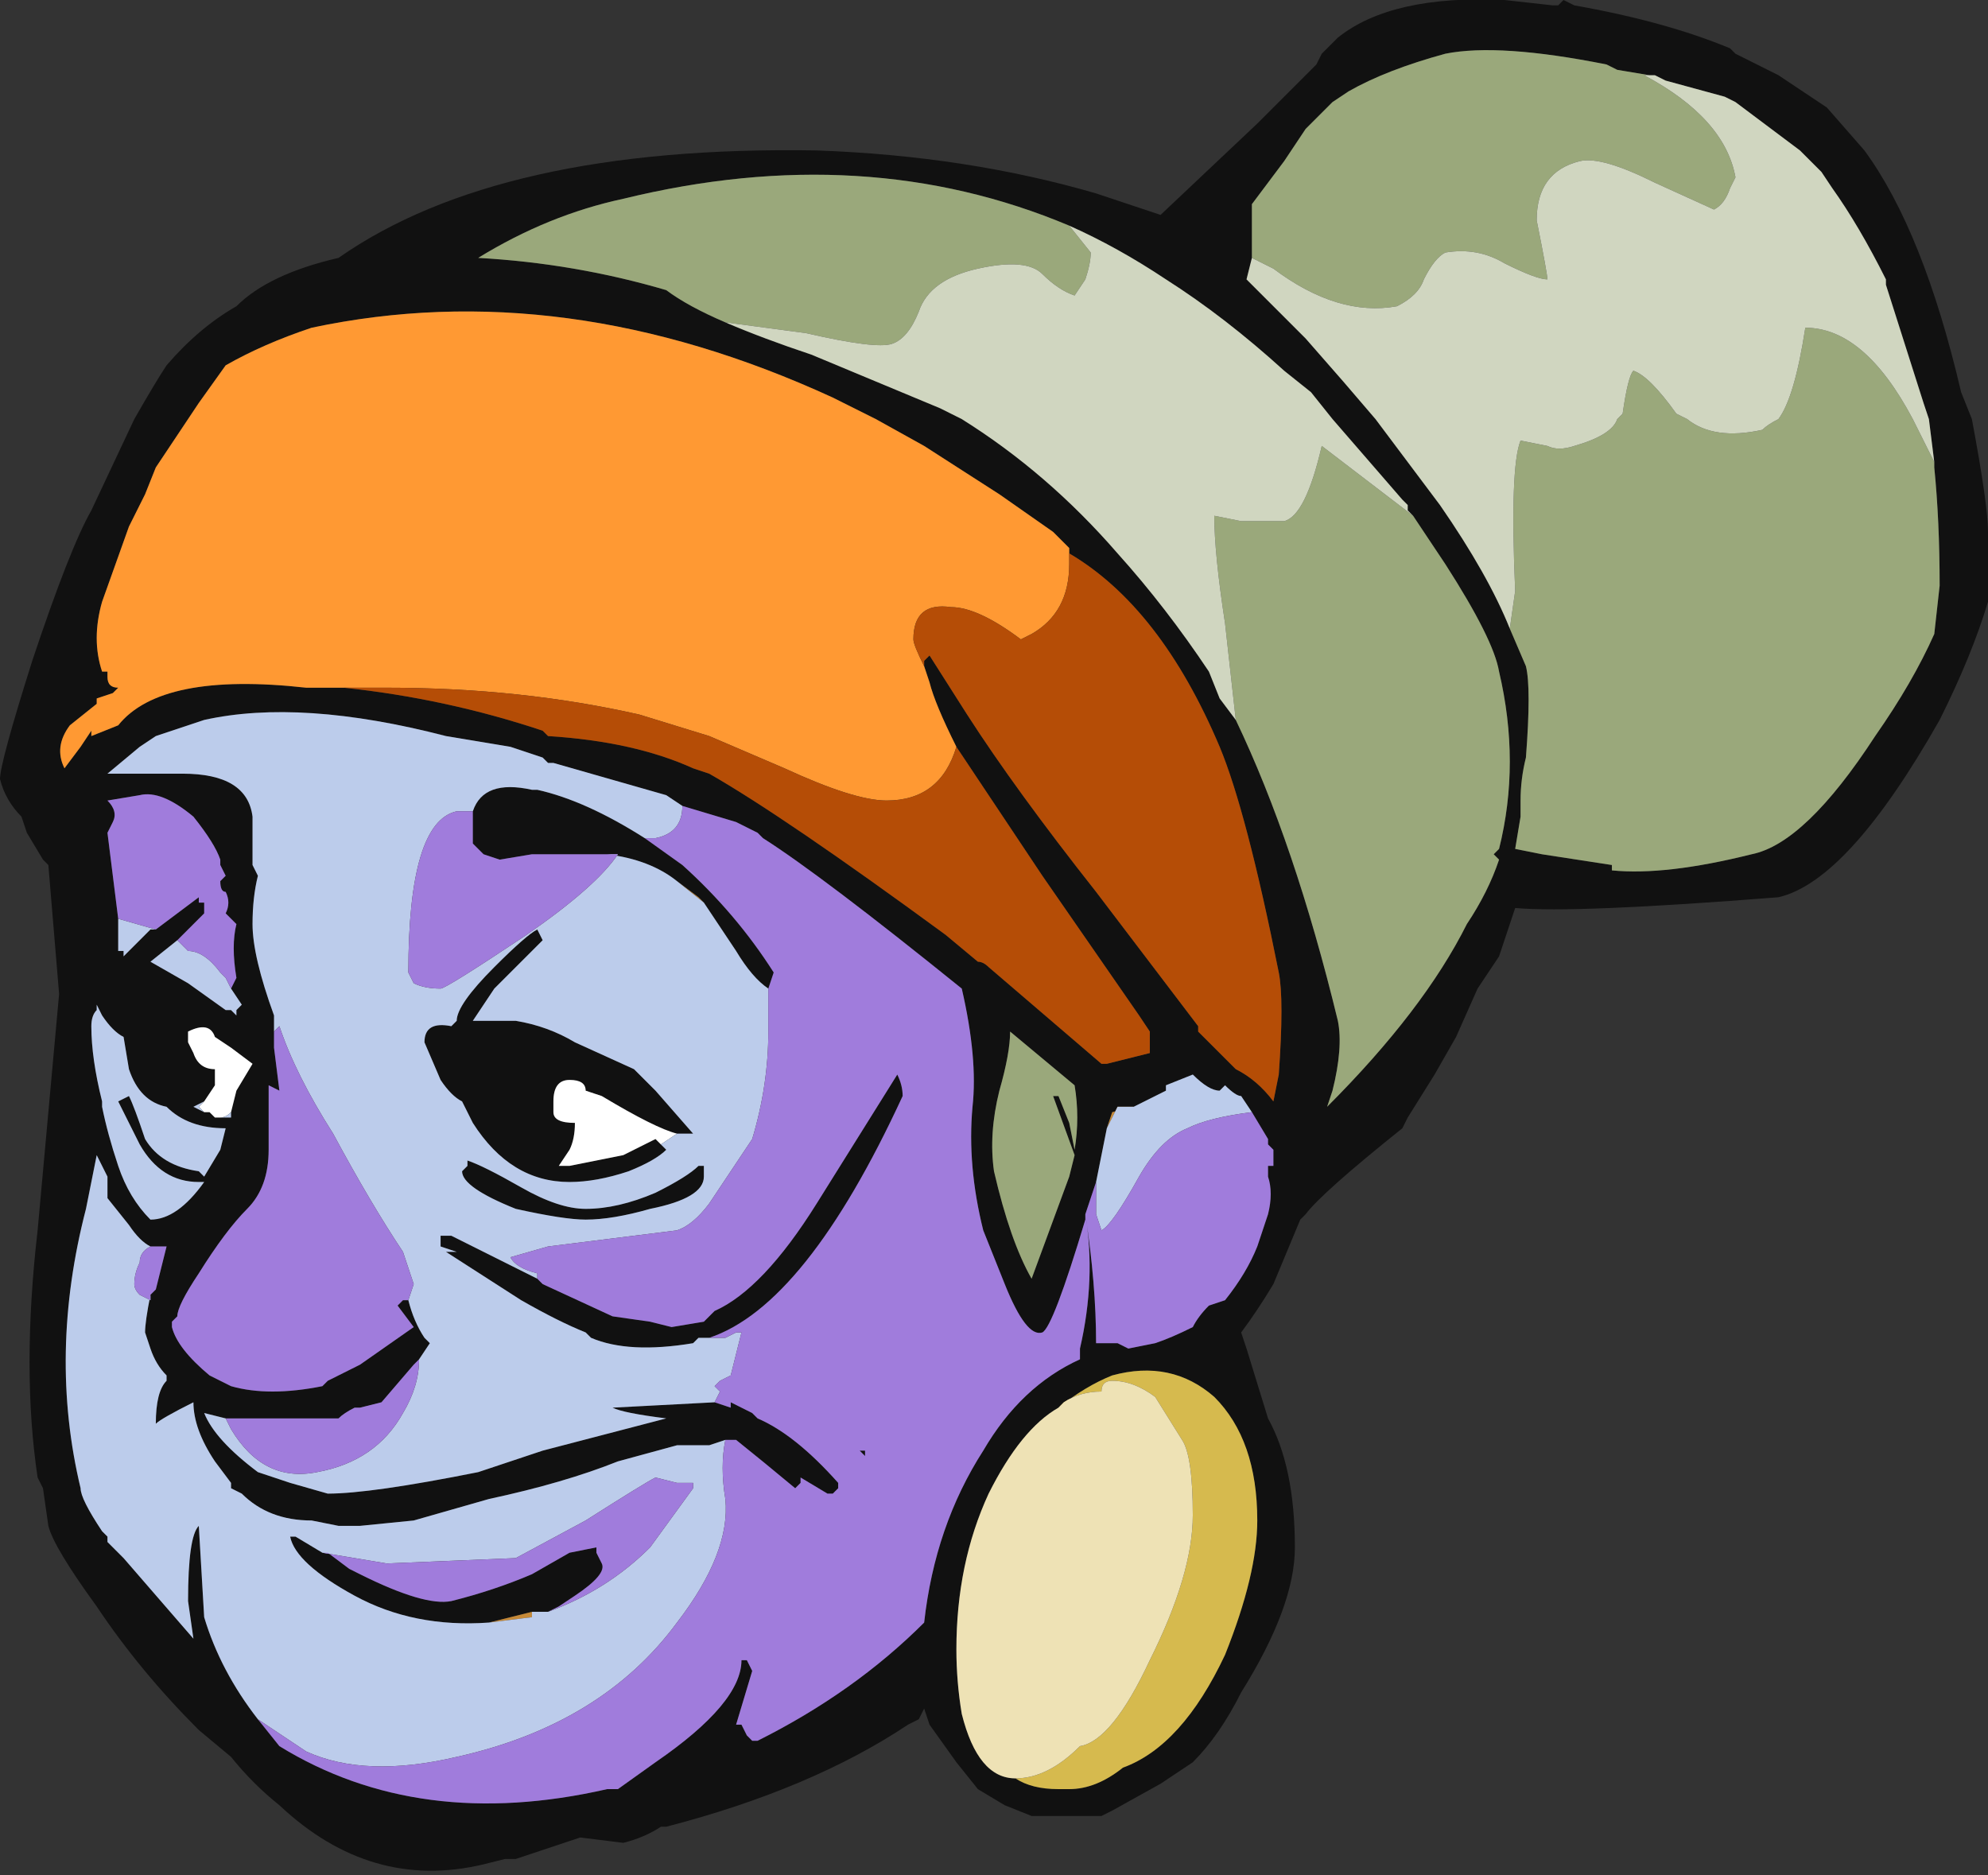 <?xml version="1.0" encoding="UTF-8" standalone="no"?>
<svg xmlns:ffdec="https://www.free-decompiler.com/flash" xmlns:xlink="http://www.w3.org/1999/xlink" ffdec:objectType="shape" height="17.45px" width="18.5px" xmlns="http://www.w3.org/2000/svg">
  <rect width="100%" height="100%" fill="#333333" stroke="none"/>
  <g transform="matrix(1.0, 0.0, 0.0, 1.0, -10.25, 20.3)">
    <path d="M20.2 -18.2 Q18.3 -19.0 16.05 -18.45 15.35 -18.3 14.7 -17.9 15.6 -17.85 16.45 -17.6 16.65 -17.45 17.0 -17.3 17.35 -17.15 17.8 -17.0 L19.0 -16.5 Q19.1 -16.45 19.2 -16.4 20.0 -15.9 20.65 -15.15 21.1 -14.65 21.5 -14.05 L21.6 -13.8 21.75 -13.6 Q22.3 -12.45 22.7 -10.8 22.75 -10.55 22.65 -10.15 L22.6 -10.0 Q23.5 -10.9 23.9 -11.7 24.1 -12.0 24.2 -12.3 L24.15 -12.35 24.2 -12.4 Q24.4 -13.2 24.2 -14.05 24.15 -14.35 23.7 -15.05 L23.4 -15.5 23.35 -15.55 23.35 -15.6 23.3 -15.65 22.65 -16.4 22.45 -16.65 22.2 -16.85 Q21.65 -17.35 21.1 -17.7 20.65 -18.0 20.2 -18.2 M20.2 -15.2 L20.05 -15.35 19.55 -15.7 18.85 -16.15 18.4 -16.4 18.0 -16.6 Q15.5 -17.75 13.15 -17.25 12.7 -17.1 12.35 -16.9 L12.1 -16.55 11.7 -15.95 11.6 -15.7 11.45 -15.4 11.2 -14.7 Q11.1 -14.35 11.2 -14.05 L11.25 -14.05 11.25 -14.0 Q11.25 -13.9 11.35 -13.9 L11.3 -13.85 11.15 -13.8 11.15 -13.75 10.9 -13.55 Q10.75 -13.35 10.85 -13.15 L11.0 -13.35 11.1 -13.5 11.1 -13.45 11.35 -13.55 Q11.75 -14.05 13.1 -13.9 L13.45 -13.9 Q14.4 -13.8 15.3 -13.5 L15.35 -13.45 Q16.15 -13.4 16.7 -13.15 L16.85 -13.1 Q17.55 -12.7 19.05 -11.6 L19.35 -11.35 Q19.4 -11.35 19.45 -11.3 L20.5 -10.4 20.55 -10.4 20.95 -10.5 Q20.95 -10.6 20.95 -10.7 L20.85 -10.85 19.95 -12.15 Q19.45 -12.9 19.15 -13.35 18.95 -13.75 18.9 -13.95 L18.85 -14.1 18.85 -14.15 18.9 -14.2 19.25 -13.65 Q19.7 -12.95 20.45 -12.0 L21.4 -10.75 21.4 -10.7 21.75 -10.35 Q21.95 -10.25 22.1 -10.05 L22.15 -10.3 Q22.2 -11.0 22.15 -11.25 21.85 -12.75 21.6 -13.35 21.05 -14.65 20.2 -15.15 L20.2 -15.2 M12.45 -17.45 Q12.75 -17.75 13.4 -17.9 14.9 -18.95 17.85 -18.9 19.25 -18.85 20.45 -18.5 L21.05 -18.3 21.95 -19.15 22.5 -19.7 22.55 -19.8 22.7 -19.95 Q23.2 -20.35 24.25 -20.3 L24.7 -20.25 24.75 -20.25 24.8 -20.3 24.9 -20.25 Q25.75 -20.1 26.35 -19.85 L26.4 -19.8 26.8 -19.6 27.25 -19.3 27.6 -18.9 Q28.15 -18.15 28.5 -16.65 L28.6 -16.4 Q28.75 -15.6 28.75 -15.35 L28.75 -14.7 Q28.6 -14.2 28.3 -13.6 27.45 -12.1 26.8 -11.95 24.9 -11.8 24.35 -11.85 L24.2 -11.4 24.0 -11.1 23.8 -10.65 23.6 -10.3 23.35 -9.9 23.3 -9.8 Q22.55 -9.2 22.4 -9.0 L22.35 -8.95 22.1 -8.35 Q21.95 -8.1 21.8 -7.9 L21.85 -7.75 22.05 -7.1 Q22.3 -6.65 22.3 -5.9 22.3 -5.35 21.8 -4.55 21.6 -4.15 21.35 -3.9 L21.05 -3.7 20.6 -3.45 20.5 -3.4 19.85 -3.4 19.6 -3.5 19.35 -3.65 19.15 -3.9 18.9 -4.25 18.85 -4.4 18.8 -4.3 18.7 -4.25 Q17.8 -3.65 16.45 -3.3 L16.4 -3.3 Q16.25 -3.2 16.05 -3.15 L15.65 -3.2 15.05 -3.0 14.95 -3.0 14.75 -2.95 Q13.7 -2.7 12.85 -3.5 12.6 -3.7 12.4 -3.95 L12.1 -4.2 Q11.55 -4.75 11.15 -5.35 10.75 -5.9 10.7 -6.1 L10.65 -6.45 10.6 -6.55 Q10.45 -7.55 10.6 -8.85 L10.8 -11.05 10.7 -12.25 10.65 -12.3 10.5 -12.55 10.45 -12.7 Q10.3 -12.85 10.25 -13.05 10.25 -13.2 10.55 -14.15 10.9 -15.2 11.1 -15.55 L11.5 -16.4 Q11.7 -16.75 11.8 -16.9 12.1 -17.25 12.45 -17.45 M25.6 -19.6 L25.3 -19.65 25.2 -19.7 Q24.2 -19.9 23.7 -19.8 23.15 -19.65 22.8 -19.45 L22.65 -19.35 22.4 -19.1 22.2 -18.8 21.9 -18.4 21.9 -17.9 21.85 -17.7 22.4 -17.15 22.75 -16.75 23.05 -16.4 23.65 -15.6 Q24.1 -14.95 24.3 -14.45 L24.45 -14.1 Q24.5 -13.9 24.45 -13.25 24.4 -13.05 24.4 -12.85 L24.4 -12.7 24.35 -12.4 24.6 -12.35 25.25 -12.25 25.25 -12.2 Q25.75 -12.15 26.55 -12.35 27.05 -12.45 27.7 -13.45 28.05 -13.95 28.25 -14.4 L28.3 -14.85 Q28.3 -15.45 28.25 -15.95 L28.25 -16.0 28.2 -16.4 28.15 -16.55 27.8 -17.65 27.8 -17.7 Q27.55 -18.2 27.3 -18.55 L27.2 -18.7 27.0 -18.9 26.4 -19.35 26.3 -19.4 25.75 -19.55 25.65 -19.6 25.6 -19.6 M12.4 -11.1 L12.45 -11.2 Q12.4 -11.5 12.45 -11.7 12.4 -11.75 12.35 -11.8 12.4 -11.9 12.35 -12.0 12.3 -12.0 12.3 -12.1 L12.35 -12.15 12.3 -12.25 12.3 -12.3 Q12.25 -12.45 12.05 -12.7 11.75 -12.95 11.55 -12.9 L11.25 -12.85 Q11.35 -12.75 11.3 -12.65 L11.25 -12.55 11.35 -11.75 11.35 -11.45 11.4 -11.45 11.4 -11.4 11.65 -11.65 11.7 -11.65 12.1 -11.95 12.1 -11.9 12.15 -11.9 12.15 -11.8 11.9 -11.55 11.65 -11.35 12.0 -11.15 12.35 -10.9 12.4 -10.9 12.45 -10.85 12.45 -10.9 12.5 -10.95 12.4 -11.1 M16.6 -12.8 L16.45 -12.9 15.4 -13.2 15.35 -13.2 15.3 -13.25 15.0 -13.35 14.4 -13.45 Q13.05 -13.8 12.15 -13.6 L11.7 -13.45 11.55 -13.35 11.25 -13.1 11.95 -13.1 Q12.55 -13.1 12.6 -12.7 L12.6 -12.25 12.65 -12.15 Q12.6 -11.95 12.6 -11.7 12.6 -11.4 12.8 -10.85 L12.8 -10.65 12.8 -10.55 12.85 -10.15 12.75 -10.2 12.75 -9.6 Q12.75 -9.25 12.55 -9.05 12.35 -8.85 12.1 -8.45 11.9 -8.15 11.9 -8.05 L11.85 -8.0 11.85 -7.95 Q11.9 -7.75 12.2 -7.5 12.3 -7.45 12.4 -7.4 12.75 -7.3 13.25 -7.4 L13.3 -7.45 13.6 -7.6 14.1 -7.95 13.95 -8.15 14.0 -8.2 14.05 -8.2 Q14.1 -8.0 14.2 -7.85 L14.25 -7.8 14.15 -7.65 14.1 -7.6 13.8 -7.25 13.6 -7.2 13.55 -7.2 Q13.45 -7.15 13.4 -7.1 L12.35 -7.1 12.15 -7.15 Q12.25 -6.9 12.65 -6.6 L12.95 -6.5 13.3 -6.4 Q13.7 -6.4 14.7 -6.6 L15.3 -6.8 16.45 -7.1 Q16.05 -7.15 15.95 -7.2 L16.9 -7.25 17.05 -7.2 17.05 -7.25 17.25 -7.15 17.3 -7.1 Q17.65 -6.95 18.05 -6.5 L18.05 -6.45 18.0 -6.4 17.95 -6.4 17.7 -6.55 17.7 -6.5 17.65 -6.45 Q17.35 -6.7 17.1 -6.9 L17.0 -6.9 16.85 -6.85 16.55 -6.85 16.0 -6.7 Q15.5 -6.5 14.8 -6.35 L14.1 -6.15 13.6 -6.1 13.4 -6.1 13.15 -6.15 Q12.75 -6.15 12.5 -6.4 L12.4 -6.45 12.4 -6.5 12.25 -6.7 Q12.05 -7.0 12.05 -7.25 11.75 -7.1 11.7 -7.05 11.7 -7.35 11.8 -7.45 L11.8 -7.5 Q11.7 -7.6 11.65 -7.75 L11.6 -7.9 Q11.6 -8.0 11.65 -8.25 L11.7 -8.3 11.8 -8.7 11.65 -8.7 Q11.55 -8.75 11.45 -8.9 L11.25 -9.15 11.25 -9.35 11.15 -9.55 11.05 -9.05 Q10.7 -7.7 11.0 -6.45 11.0 -6.35 11.2 -6.05 L11.25 -6.0 11.25 -5.95 11.4 -5.8 12.05 -5.05 12.0 -5.4 Q12.0 -6.0 12.1 -6.1 L12.15 -5.25 Q12.3 -4.75 12.65 -4.3 L12.85 -4.05 Q14.15 -3.25 15.9 -3.65 L16.0 -3.65 16.35 -3.9 Q17.15 -4.45 17.15 -4.85 L17.2 -4.85 17.25 -4.75 17.1 -4.25 17.15 -4.25 17.2 -4.15 17.25 -4.1 17.3 -4.1 Q18.2 -4.55 18.85 -5.2 18.95 -6.1 19.4 -6.8 19.75 -7.4 20.3 -7.65 20.3 -7.7 20.3 -7.75 20.45 -8.4 20.35 -9.0 20.45 -8.35 20.45 -7.8 L20.65 -7.8 20.75 -7.75 21.0 -7.8 Q21.15 -7.85 21.35 -7.95 21.4 -8.05 21.5 -8.15 L21.65 -8.2 Q21.85 -8.45 21.95 -8.7 L22.05 -9.0 Q22.1 -9.2 22.05 -9.35 L22.05 -9.45 22.1 -9.45 22.1 -9.6 22.05 -9.65 22.05 -9.7 21.9 -9.95 21.8 -10.1 Q21.75 -10.1 21.65 -10.2 L21.6 -10.15 Q21.5 -10.15 21.35 -10.3 L21.1 -10.2 21.1 -10.15 20.8 -10.0 20.6 -9.95 20.55 -9.8 20.45 -9.3 20.35 -9.0 20.35 -8.95 Q20.05 -7.95 19.95 -7.9 19.8 -7.85 19.6 -8.35 L19.4 -8.85 Q19.25 -9.45 19.3 -10.0 19.35 -10.45 19.2 -11.1 17.9 -12.15 17.35 -12.5 L17.3 -12.55 17.1 -12.65 16.6 -12.8 M16.85 -7.85 L16.75 -7.85 16.7 -7.8 Q16.1 -7.7 15.75 -7.85 L15.7 -7.9 Q15.45 -8.0 15.1 -8.2 L14.4 -8.65 14.5 -8.65 14.35 -8.7 14.35 -8.8 14.45 -8.8 15.25 -8.4 15.3 -8.35 15.95 -8.05 16.3 -8.0 16.5 -7.95 16.8 -8.0 16.9 -8.1 Q17.35 -8.3 17.85 -9.1 L18.6 -10.3 Q18.65 -10.2 18.65 -10.1 17.75 -8.15 16.85 -7.85 M17.4 -11.1 Q17.25 -11.2 17.1 -11.45 L16.8 -11.9 16.75 -11.95 16.55 -12.1 Q16.3 -12.3 15.9 -12.35 L15.2 -12.35 14.9 -12.3 14.75 -12.35 Q14.7 -12.4 14.65 -12.45 14.65 -12.65 14.65 -12.75 14.75 -13.05 15.2 -12.95 L15.25 -12.95 Q15.7 -12.85 16.25 -12.5 L16.6 -12.25 Q17.1 -11.8 17.45 -11.25 L17.4 -11.1 M11.1 -10.75 Q11.1 -10.45 11.2 -10.05 L11.2 -10.0 Q11.25 -9.75 11.35 -9.45 11.45 -9.15 11.65 -8.95 11.9 -8.95 12.15 -9.3 L12.1 -9.3 Q11.75 -9.3 11.55 -9.65 11.45 -9.85 11.35 -10.05 L11.45 -10.1 Q11.5 -10.0 11.6 -9.7 11.75 -9.45 12.1 -9.4 L12.15 -9.35 12.3 -9.6 12.35 -9.8 Q12.0 -9.8 11.8 -10.0 11.55 -10.05 11.45 -10.35 L11.4 -10.65 Q11.3 -10.7 11.2 -10.85 L11.15 -10.95 11.15 -10.9 Q11.1 -10.85 11.1 -10.75 M20.2 -9.85 L20.25 -9.6 Q20.3 -9.9 20.25 -10.2 L19.65 -10.7 Q19.65 -10.5 19.55 -10.15 19.45 -9.75 19.5 -9.4 19.65 -8.75 19.85 -8.4 L20.2 -9.35 20.25 -9.55 20.05 -10.1 20.1 -10.1 20.2 -9.85 M19.7 -3.75 Q19.85 -3.65 20.1 -3.65 L20.2 -3.65 Q20.45 -3.65 20.7 -3.85 21.25 -4.05 21.65 -4.9 21.95 -5.65 21.95 -6.15 21.95 -6.9 21.55 -7.3 21.15 -7.65 20.6 -7.5 20.35 -7.4 20.1 -7.2 19.75 -7.0 19.45 -6.4 19.15 -5.75 19.15 -4.95 19.15 -4.65 19.2 -4.35 19.35 -3.75 19.7 -3.75 M16.4 -9.65 L16.45 -9.6 Q16.35 -9.5 16.1 -9.4 15.8 -9.3 15.55 -9.3 15.0 -9.3 14.65 -9.85 L14.55 -10.05 Q14.45 -10.1 14.35 -10.25 L14.2 -10.6 Q14.2 -10.8 14.45 -10.75 L14.5 -10.8 Q14.5 -10.95 14.85 -11.3 15.15 -11.6 15.25 -11.65 L15.3 -11.55 14.85 -11.1 Q14.75 -10.95 14.65 -10.8 L15.05 -10.8 Q15.35 -10.75 15.6 -10.6 L16.15 -10.35 16.35 -10.15 16.7 -9.75 16.55 -9.75 Q16.35 -9.8 15.85 -10.1 L15.7 -10.15 Q15.7 -10.25 15.55 -10.25 15.4 -10.25 15.4 -10.05 L15.4 -9.95 Q15.4 -9.85 15.6 -9.85 15.6 -9.7 15.55 -9.6 L15.45 -9.45 15.5 -9.45 15.55 -9.45 16.05 -9.55 16.35 -9.7 16.4 -9.65 M12.4 -9.95 L12.45 -10.15 12.6 -10.4 12.4 -10.55 12.25 -10.65 Q12.2 -10.8 12.0 -10.7 L12.0 -10.6 12.05 -10.5 Q12.1 -10.35 12.25 -10.35 L12.25 -10.2 12.15 -10.05 12.05 -10.0 12.15 -9.95 12.2 -9.95 12.25 -9.9 12.3 -9.9 12.4 -9.9 12.4 -9.95 M16.8 -9.35 Q16.8 -9.15 16.3 -9.05 15.95 -8.95 15.7 -8.95 15.5 -8.95 15.05 -9.05 14.55 -9.25 14.55 -9.4 L14.6 -9.45 14.6 -9.5 Q14.75 -9.45 15.1 -9.25 15.45 -9.05 15.7 -9.05 16.0 -9.05 16.35 -9.2 16.65 -9.35 16.75 -9.45 L16.8 -9.45 16.8 -9.35 M15.1 -8.1 L15.1 -8.1 M15.35 -5.3 L15.2 -5.3 14.8 -5.2 Q14.1 -5.15 13.55 -5.45 13.0 -5.75 12.95 -6.0 L13.0 -6.0 13.25 -5.85 13.3 -5.85 13.5 -5.7 13.6 -5.65 Q14.2 -5.35 14.45 -5.4 14.85 -5.5 15.2 -5.65 L15.55 -5.85 15.8 -5.9 15.8 -5.85 15.85 -5.75 Q15.9 -5.65 15.6 -5.45 L15.45 -5.35 15.35 -5.3 M18.3 -6.75 L18.25 -6.8 18.3 -6.8 18.3 -6.75" fill="#111111" fill-rule="evenodd" stroke="none"/>
    <path d="M16.55 -9.75 L16.4 -9.65 16.35 -9.7 16.05 -9.55 15.55 -9.45 15.5 -9.45 15.45 -9.45 15.55 -9.6 Q15.6 -9.7 15.6 -9.85 15.4 -9.85 15.4 -9.95 L15.4 -10.05 Q15.4 -10.25 15.55 -10.25 15.7 -10.25 15.7 -10.15 L15.85 -10.1 Q16.35 -9.8 16.55 -9.75 M12.15 -10.05 L12.25 -10.2 12.25 -10.35 Q12.1 -10.35 12.05 -10.5 L12.0 -10.6 12.0 -10.7 Q12.2 -10.8 12.25 -10.65 L12.4 -10.55 12.6 -10.4 12.45 -10.15 12.4 -9.95 Q12.35 -9.9 12.3 -9.9 L12.25 -9.9 12.2 -9.95 12.15 -9.95 12.1 -10.0 12.15 -10.05" fill="#ffffff" fill-rule="evenodd" stroke="none"/>
    <path d="M16.8 -11.9 L16.55 -12.1 16.75 -11.95 16.8 -11.9 M20.55 -9.8 L20.6 -9.95 20.8 -10.0 20.65 -10.0 20.55 -9.8 M15.2 -5.3 L15.2 -5.25 14.8 -5.2 15.2 -5.3" fill="#c58938" fill-rule="evenodd" stroke="none"/>
    <path d="M17.0 -17.3 Q16.65 -17.45 16.45 -17.6 15.6 -17.85 14.7 -17.9 15.35 -18.3 16.05 -18.45 18.3 -19.0 20.2 -18.2 L20.4 -17.95 Q20.4 -17.85 20.35 -17.7 L20.25 -17.55 Q20.1 -17.6 19.95 -17.75 19.8 -17.9 19.35 -17.8 18.9 -17.7 18.8 -17.4 18.7 -17.15 18.55 -17.1 18.4 -17.05 17.75 -17.2 L17.0 -17.3 M23.4 -15.5 L23.7 -15.05 Q24.15 -14.35 24.2 -14.05 24.4 -13.2 24.2 -12.4 L24.15 -12.35 24.2 -12.3 Q24.1 -12.0 23.9 -11.7 23.5 -10.9 22.6 -10.0 L22.65 -10.15 Q22.75 -10.55 22.7 -10.8 22.3 -12.45 21.75 -13.6 L21.65 -14.5 Q21.55 -15.15 21.55 -15.5 L21.8 -15.45 22.2 -15.45 Q22.4 -15.5 22.55 -16.15 L23.4 -15.5 M21.9 -17.9 L21.9 -18.4 22.2 -18.8 22.4 -19.1 22.65 -19.35 22.8 -19.45 Q23.15 -19.65 23.7 -19.8 24.2 -19.9 25.2 -19.7 L25.3 -19.65 25.6 -19.6 25.55 -19.6 Q26.3 -19.2 26.4 -18.65 L26.35 -18.55 Q26.3 -18.4 26.2 -18.35 L25.65 -18.6 Q25.15 -18.85 24.95 -18.8 24.55 -18.7 24.55 -18.25 24.65 -17.75 24.65 -17.7 24.55 -17.7 24.25 -17.85 24.0 -18.0 23.7 -17.95 23.6 -17.9 23.5 -17.7 23.45 -17.55 23.25 -17.45 22.7 -17.35 22.1 -17.8 L21.9 -17.9 M28.25 -16.0 L28.25 -15.95 Q28.3 -15.45 28.3 -14.85 L28.25 -14.4 Q28.05 -13.95 27.7 -13.45 27.05 -12.45 26.55 -12.35 25.75 -12.15 25.25 -12.2 L25.25 -12.25 24.6 -12.35 24.35 -12.4 24.4 -12.7 24.4 -12.85 Q24.4 -13.05 24.45 -13.25 24.5 -13.9 24.45 -14.1 L24.3 -14.45 24.35 -14.8 Q24.3 -15.95 24.4 -16.2 L24.65 -16.15 Q24.75 -16.1 24.9 -16.15 25.25 -16.25 25.3 -16.4 L25.35 -16.45 Q25.4 -16.8 25.45 -16.85 25.6 -16.8 25.85 -16.45 L25.95 -16.4 Q26.2 -16.2 26.65 -16.3 26.7 -16.35 26.8 -16.4 26.95 -16.6 27.05 -17.25 27.6 -17.25 28.05 -16.4 L28.25 -16.0 M20.2 -9.85 L20.1 -10.1 20.05 -10.1 20.25 -9.55 20.2 -9.35 19.85 -8.4 Q19.65 -8.75 19.5 -9.4 19.45 -9.75 19.55 -10.15 19.65 -10.5 19.65 -10.7 L20.25 -10.2 Q20.3 -9.9 20.25 -9.6 L20.2 -9.85" fill="#9aa87b" fill-rule="evenodd" stroke="none"/>
    <path d="M17.0 -17.3 L17.75 -17.2 Q18.4 -17.05 18.55 -17.1 18.7 -17.15 18.8 -17.4 18.9 -17.7 19.35 -17.8 19.8 -17.9 19.95 -17.75 20.1 -17.6 20.25 -17.55 L20.35 -17.7 Q20.4 -17.85 20.4 -17.95 L20.2 -18.2 Q20.65 -18.0 21.1 -17.7 21.65 -17.35 22.2 -16.85 L22.45 -16.65 22.65 -16.4 23.3 -15.65 23.35 -15.6 23.35 -15.55 23.4 -15.5 22.55 -16.15 Q22.4 -15.5 22.2 -15.45 L21.8 -15.45 21.55 -15.5 Q21.55 -15.15 21.65 -14.5 L21.75 -13.6 21.6 -13.8 21.5 -14.05 Q21.1 -14.65 20.65 -15.15 20.0 -15.9 19.2 -16.4 19.1 -16.45 19.0 -16.5 L17.8 -17.0 Q17.35 -17.15 17.0 -17.3 M21.9 -17.9 L22.1 -17.8 Q22.7 -17.35 23.25 -17.45 23.45 -17.55 23.5 -17.7 23.6 -17.9 23.7 -17.95 24.0 -18.0 24.25 -17.85 24.55 -17.7 24.65 -17.7 24.65 -17.75 24.55 -18.25 24.55 -18.7 24.95 -18.8 25.15 -18.85 25.65 -18.6 L26.2 -18.35 Q26.3 -18.4 26.35 -18.55 L26.4 -18.65 Q26.3 -19.2 25.55 -19.6 L25.6 -19.6 25.65 -19.6 25.75 -19.55 26.3 -19.4 26.4 -19.35 27.0 -18.9 27.2 -18.7 27.3 -18.55 Q27.55 -18.2 27.8 -17.7 L27.8 -17.65 28.15 -16.55 28.2 -16.4 28.25 -16.0 28.05 -16.4 Q27.6 -17.25 27.05 -17.25 26.95 -16.6 26.8 -16.4 26.7 -16.35 26.65 -16.3 26.2 -16.2 25.95 -16.4 L25.85 -16.45 Q25.6 -16.8 25.45 -16.85 25.4 -16.8 25.35 -16.45 L25.3 -16.4 Q25.25 -16.25 24.9 -16.15 24.75 -16.1 24.65 -16.15 L24.4 -16.2 Q24.3 -15.95 24.35 -14.8 L24.3 -14.45 Q24.1 -14.95 23.65 -15.6 L23.05 -16.4 22.75 -16.75 22.4 -17.15 21.85 -17.7 21.9 -17.9" fill="#d0d6c0" fill-rule="evenodd" stroke="none"/>
    <path d="M11.35 -11.75 L11.7 -11.65 11.65 -11.65 11.4 -11.4 11.4 -11.45 11.35 -11.45 11.35 -11.75 M11.9 -11.55 L12.0 -11.45 Q12.15 -11.45 12.3 -11.25 L12.35 -11.2 12.4 -11.1 12.5 -10.95 12.45 -10.9 12.45 -10.85 12.4 -10.9 12.35 -10.9 12.0 -11.15 11.65 -11.35 11.9 -11.55 M12.8 -10.65 L12.8 -10.85 Q12.6 -11.4 12.6 -11.7 12.6 -11.95 12.65 -12.15 L12.6 -12.25 12.6 -12.7 Q12.55 -13.1 11.95 -13.1 L11.25 -13.1 11.55 -13.35 11.7 -13.45 12.15 -13.6 Q13.05 -13.8 14.4 -13.45 L15.0 -13.35 15.3 -13.25 15.35 -13.2 15.4 -13.2 16.45 -12.9 16.6 -12.8 Q16.6 -12.55 16.35 -12.5 L16.25 -12.5 Q15.7 -12.85 15.25 -12.95 L15.2 -12.95 Q14.75 -13.05 14.65 -12.75 L14.5 -12.75 Q14.05 -12.65 14.05 -11.25 L14.1 -11.15 Q14.2 -11.1 14.35 -11.1 14.4 -11.1 15.15 -11.6 15.8 -12.05 16.0 -12.35 L15.9 -12.35 Q16.3 -12.3 16.55 -12.1 L16.8 -11.9 17.1 -11.45 Q17.25 -11.2 17.4 -11.1 17.4 -10.95 17.4 -10.7 17.4 -10.2 17.25 -9.7 L16.85 -9.1 Q16.7 -8.9 16.55 -8.85 L15.35 -8.7 15.0 -8.6 Q15.05 -8.5 15.25 -8.45 L15.25 -8.4 14.45 -8.8 14.35 -8.8 14.35 -8.7 14.5 -8.65 14.4 -8.65 15.1 -8.2 Q15.45 -8.0 15.7 -7.9 L15.75 -7.85 Q16.1 -7.7 16.7 -7.8 L16.75 -7.85 16.85 -7.85 17.0 -7.85 17.1 -7.9 17.15 -7.9 17.05 -7.5 16.95 -7.45 16.9 -7.4 16.95 -7.35 16.9 -7.25 15.95 -7.2 Q16.05 -7.15 16.45 -7.1 L15.3 -6.8 14.7 -6.6 Q13.7 -6.4 13.3 -6.4 L12.95 -6.5 12.65 -6.6 Q12.25 -6.9 12.15 -7.15 L12.35 -7.1 12.4 -7.0 Q12.7 -6.5 13.2 -6.6 13.75 -6.7 14.0 -7.15 14.15 -7.4 14.15 -7.65 L14.25 -7.8 14.2 -7.85 Q14.1 -8.0 14.05 -8.2 L14.1 -8.35 14.0 -8.65 Q13.7 -9.1 13.35 -9.75 13.0 -10.3 12.85 -10.75 L12.8 -10.7 12.8 -10.65 M20.45 -9.3 L20.55 -9.8 20.65 -10.0 20.8 -10.0 21.1 -10.15 21.1 -10.2 21.35 -10.3 Q21.5 -10.15 21.6 -10.15 L21.65 -10.2 Q21.75 -10.1 21.8 -10.1 L21.9 -9.95 Q21.5 -9.9 21.3 -9.8 21.05 -9.7 20.85 -9.35 20.6 -8.9 20.5 -8.85 L20.45 -9.0 20.45 -9.3 M12.65 -4.3 Q12.3 -4.75 12.15 -5.25 L12.1 -6.1 Q12.0 -6.0 12.0 -5.4 L12.05 -5.05 11.4 -5.8 11.25 -5.95 11.25 -6.0 11.2 -6.05 Q11.0 -6.35 11.0 -6.45 10.7 -7.7 11.05 -9.05 L11.15 -9.55 11.25 -9.35 11.25 -9.15 11.45 -8.9 Q11.55 -8.75 11.65 -8.7 11.55 -8.65 11.55 -8.55 11.5 -8.45 11.5 -8.35 11.5 -8.3 11.55 -8.25 L11.65 -8.2 11.65 -8.25 Q11.6 -8.0 11.6 -7.9 L11.65 -7.75 Q11.7 -7.6 11.8 -7.5 L11.8 -7.45 Q11.7 -7.35 11.7 -7.05 11.75 -7.1 12.05 -7.25 12.05 -7.0 12.25 -6.7 L12.4 -6.5 12.4 -6.45 12.5 -6.4 Q12.75 -6.15 13.15 -6.15 L13.4 -6.1 13.6 -6.1 14.1 -6.15 14.8 -6.35 Q15.5 -6.5 16.0 -6.7 L16.55 -6.85 16.85 -6.85 17.0 -6.9 Q16.95 -6.65 17.0 -6.35 17.05 -5.85 16.55 -5.2 15.85 -4.25 14.5 -3.95 13.65 -3.75 13.1 -4.0 L12.65 -4.3 M11.1 -10.75 Q11.1 -10.85 11.15 -10.9 L11.15 -10.95 11.2 -10.85 Q11.3 -10.7 11.4 -10.65 L11.45 -10.35 Q11.55 -10.05 11.8 -10.0 12.0 -9.8 12.35 -9.8 L12.3 -9.6 12.15 -9.35 12.1 -9.4 Q11.75 -9.45 11.6 -9.7 11.5 -10.0 11.45 -10.1 L11.35 -10.05 Q11.45 -9.85 11.55 -9.65 11.75 -9.3 12.1 -9.3 L12.15 -9.3 Q11.9 -8.95 11.65 -8.95 11.45 -9.15 11.35 -9.45 11.25 -9.75 11.2 -10.0 L11.2 -10.05 Q11.1 -10.45 11.1 -10.75 M16.55 -9.75 L16.7 -9.75 16.35 -10.15 16.15 -10.35 15.6 -10.6 Q15.35 -10.75 15.05 -10.8 L14.65 -10.8 Q14.75 -10.95 14.85 -11.1 L15.3 -11.55 15.25 -11.65 Q15.15 -11.6 14.85 -11.3 14.5 -10.95 14.5 -10.8 L14.45 -10.75 Q14.2 -10.8 14.2 -10.6 L14.35 -10.25 Q14.45 -10.1 14.55 -10.05 L14.65 -9.85 Q15.0 -9.3 15.55 -9.3 15.8 -9.3 16.1 -9.4 16.35 -9.5 16.45 -9.6 L16.4 -9.65 16.55 -9.75 M15.5 -9.45 L15.45 -9.45 15.5 -9.45 M12.4 -9.95 L12.4 -9.9 12.3 -9.9 Q12.35 -9.9 12.4 -9.95 M12.15 -9.95 L12.05 -10.0 12.15 -10.05 12.1 -10.0 12.15 -9.95 M16.8 -9.35 L16.8 -9.45 16.75 -9.45 Q16.65 -9.35 16.35 -9.2 16.0 -9.05 15.7 -9.05 15.45 -9.05 15.1 -9.25 14.75 -9.45 14.6 -9.5 L14.6 -9.45 14.55 -9.4 Q14.55 -9.25 15.05 -9.05 15.5 -8.95 15.7 -8.95 15.95 -8.95 16.3 -9.05 16.8 -9.15 16.8 -9.35 M15.1 -8.1 L15.1 -8.1 M15.35 -5.3 Q15.9 -5.5 16.3 -5.9 L16.7 -6.45 16.7 -6.5 16.55 -6.5 16.35 -6.55 Q16.25 -6.5 15.7 -6.15 L15.05 -5.8 13.85 -5.75 13.25 -5.85 13.0 -6.0 12.95 -6.0 Q13.0 -5.75 13.55 -5.45 14.1 -5.15 14.8 -5.2 L15.2 -5.25 15.2 -5.3 15.35 -5.3" fill="#bccceb" fill-rule="evenodd" stroke="none"/>
    <path d="M11.35 -11.75 L11.25 -12.55 11.3 -12.65 Q11.35 -12.75 11.25 -12.85 L11.55 -12.9 Q11.75 -12.95 12.05 -12.7 12.25 -12.45 12.3 -12.3 L12.3 -12.25 12.35 -12.15 12.3 -12.1 Q12.3 -12.0 12.35 -12.0 12.4 -11.9 12.35 -11.8 12.4 -11.75 12.45 -11.7 12.4 -11.5 12.45 -11.2 L12.4 -11.1 12.35 -11.2 12.3 -11.25 Q12.15 -11.45 12.0 -11.45 L11.9 -11.55 12.15 -11.8 12.15 -11.9 12.1 -11.9 12.1 -11.95 11.7 -11.65 11.35 -11.75 M12.8 -10.65 L12.8 -10.7 12.85 -10.75 Q13.0 -10.3 13.35 -9.75 13.7 -9.1 14.0 -8.65 L14.1 -8.35 14.05 -8.2 14.0 -8.2 13.95 -8.15 14.1 -7.95 13.6 -7.6 13.3 -7.45 13.25 -7.4 Q12.75 -7.3 12.4 -7.4 12.3 -7.45 12.2 -7.5 11.9 -7.75 11.85 -7.95 L11.85 -8.0 11.9 -8.05 Q11.9 -8.15 12.1 -8.45 12.35 -8.85 12.55 -9.05 12.75 -9.25 12.75 -9.6 L12.75 -10.2 12.85 -10.15 12.8 -10.55 12.8 -10.65 M14.15 -7.65 Q14.15 -7.4 14.0 -7.15 13.75 -6.7 13.2 -6.6 12.7 -6.5 12.4 -7.0 L12.35 -7.1 13.4 -7.1 Q13.45 -7.15 13.55 -7.2 L13.6 -7.2 13.8 -7.25 14.1 -7.6 14.15 -7.65 M16.9 -7.25 L16.95 -7.35 16.9 -7.4 16.95 -7.45 17.05 -7.5 17.15 -7.9 17.1 -7.9 17.0 -7.85 16.85 -7.85 Q17.75 -8.15 18.65 -10.1 18.65 -10.2 18.6 -10.3 L17.85 -9.1 Q17.35 -8.3 16.9 -8.1 L16.8 -8.0 16.5 -7.95 16.3 -8.0 15.95 -8.05 15.3 -8.35 15.25 -8.4 15.25 -8.45 Q15.05 -8.5 15.0 -8.6 L15.35 -8.7 16.55 -8.85 Q16.7 -8.9 16.85 -9.1 L17.25 -9.7 Q17.4 -10.2 17.4 -10.7 17.4 -10.95 17.4 -11.1 L17.45 -11.25 Q17.1 -11.8 16.6 -12.25 L16.25 -12.5 16.35 -12.5 Q16.6 -12.55 16.6 -12.8 L17.1 -12.65 17.3 -12.55 17.35 -12.5 Q17.9 -12.15 19.2 -11.1 19.35 -10.45 19.3 -10.0 19.25 -9.45 19.4 -8.85 L19.6 -8.35 Q19.8 -7.85 19.95 -7.9 20.05 -7.95 20.35 -8.95 L20.35 -9.0 20.45 -9.3 20.45 -9.0 20.5 -8.85 Q20.6 -8.9 20.85 -9.35 21.05 -9.7 21.3 -9.8 21.5 -9.9 21.9 -9.95 L22.05 -9.7 22.05 -9.65 22.1 -9.6 22.1 -9.45 22.05 -9.45 22.05 -9.35 Q22.1 -9.2 22.05 -9.0 L21.95 -8.7 Q21.85 -8.45 21.65 -8.2 L21.5 -8.15 Q21.4 -8.05 21.35 -7.95 21.15 -7.85 21.0 -7.8 L20.75 -7.75 20.65 -7.8 20.45 -7.8 Q20.45 -8.35 20.35 -9.0 20.45 -8.4 20.3 -7.75 20.3 -7.7 20.3 -7.65 19.75 -7.4 19.4 -6.8 18.95 -6.1 18.85 -5.2 18.2 -4.55 17.3 -4.1 L17.25 -4.1 17.2 -4.15 17.15 -4.25 17.1 -4.25 17.25 -4.75 17.2 -4.85 17.15 -4.85 Q17.15 -4.45 16.35 -3.9 L16.0 -3.65 15.9 -3.65 Q14.15 -3.25 12.85 -4.05 L12.65 -4.3 13.1 -4.0 Q13.65 -3.75 14.5 -3.95 15.85 -4.25 16.55 -5.2 17.05 -5.85 17.0 -6.35 16.95 -6.65 17.0 -6.9 L17.1 -6.9 Q17.35 -6.7 17.65 -6.45 L17.7 -6.5 17.7 -6.55 17.95 -6.4 18.0 -6.4 18.05 -6.45 18.05 -6.5 Q17.65 -6.95 17.3 -7.1 L17.25 -7.15 17.05 -7.25 17.05 -7.2 16.9 -7.25 M15.9 -12.35 L16.0 -12.35 Q15.8 -12.05 15.15 -11.6 14.4 -11.1 14.35 -11.1 14.2 -11.1 14.1 -11.15 L14.05 -11.25 Q14.05 -12.65 14.5 -12.75 L14.65 -12.75 Q14.65 -12.65 14.65 -12.45 14.7 -12.4 14.75 -12.35 L14.9 -12.3 15.2 -12.35 15.9 -12.35 M11.65 -8.7 L11.8 -8.7 11.7 -8.3 11.65 -8.25 11.65 -8.2 11.55 -8.25 Q11.5 -8.3 11.5 -8.35 11.5 -8.45 11.55 -8.55 11.55 -8.65 11.65 -8.7 M13.25 -5.85 L13.85 -5.75 15.05 -5.8 15.7 -6.15 Q16.25 -6.5 16.35 -6.55 L16.55 -6.5 16.7 -6.5 16.7 -6.45 16.3 -5.9 Q15.9 -5.5 15.35 -5.3 L15.45 -5.35 15.6 -5.45 Q15.9 -5.65 15.85 -5.75 L15.8 -5.85 15.8 -5.9 15.55 -5.85 15.2 -5.65 Q14.85 -5.5 14.45 -5.4 14.2 -5.35 13.6 -5.65 L13.5 -5.7 13.3 -5.85 13.25 -5.85 M18.3 -6.75 L18.3 -6.8 18.25 -6.8 18.3 -6.75" fill="#a07cdc" fill-rule="evenodd" stroke="none"/>
    <path d="M13.45 -13.9 L13.1 -13.9 Q11.75 -14.05 11.35 -13.55 L11.1 -13.45 11.1 -13.5 11.0 -13.35 10.85 -13.15 Q10.75 -13.35 10.9 -13.55 L11.15 -13.75 11.15 -13.8 11.3 -13.85 11.35 -13.9 Q11.25 -13.9 11.25 -14.0 L11.25 -14.05 11.2 -14.05 Q11.1 -14.35 11.2 -14.7 L11.45 -15.4 11.6 -15.7 11.7 -15.95 12.1 -16.55 12.35 -16.9 Q12.7 -17.1 13.15 -17.25 15.5 -17.75 18.0 -16.6 L18.4 -16.4 18.85 -16.15 19.55 -15.7 20.05 -15.35 20.2 -15.2 20.2 -15.05 Q20.2 -14.6 19.85 -14.4 L19.75 -14.35 Q19.35 -14.65 19.1 -14.65 18.75 -14.7 18.75 -14.35 18.75 -14.3 18.85 -14.1 L18.9 -13.95 Q18.95 -13.75 19.15 -13.35 19.0 -12.85 18.5 -12.85 18.2 -12.85 17.55 -13.15 L16.85 -13.45 16.2 -13.65 Q15.1 -13.9 13.85 -13.9 L13.45 -13.9" fill="#ff9933" fill-rule="evenodd" stroke="none"/>
    <path d="M13.45 -13.9 L13.85 -13.9 Q15.1 -13.9 16.2 -13.65 L16.85 -13.45 17.55 -13.15 Q18.2 -12.85 18.5 -12.85 19.0 -12.85 19.15 -13.35 19.45 -12.9 19.95 -12.15 L20.85 -10.85 20.95 -10.7 Q20.95 -10.6 20.95 -10.5 L20.55 -10.4 20.5 -10.4 19.45 -11.3 Q19.4 -11.35 19.35 -11.35 L19.05 -11.6 Q17.55 -12.7 16.85 -13.1 L16.7 -13.15 Q16.15 -13.4 15.35 -13.45 L15.3 -13.5 Q14.4 -13.8 13.45 -13.9 M18.85 -14.1 Q18.75 -14.3 18.75 -14.35 18.75 -14.7 19.1 -14.65 19.35 -14.65 19.75 -14.35 L19.85 -14.4 Q20.2 -14.6 20.2 -15.05 L20.2 -15.2 20.2 -15.15 Q21.05 -14.65 21.6 -13.35 21.85 -12.75 22.15 -11.25 22.2 -11.0 22.15 -10.3 L22.1 -10.05 Q21.95 -10.25 21.75 -10.35 L21.4 -10.7 21.4 -10.75 20.45 -12.0 Q19.7 -12.95 19.25 -13.65 L18.9 -14.2 18.85 -14.15 18.85 -14.1" fill="#b54d06" fill-rule="evenodd" stroke="none"/>
    <path d="M19.7 -3.75 Q20.0 -3.75 20.3 -4.05 20.6 -4.1 20.95 -4.85 21.35 -5.65 21.35 -6.2 21.35 -6.75 21.25 -6.9 L21.0 -7.3 Q20.8 -7.45 20.6 -7.45 20.5 -7.45 20.5 -7.35 20.3 -7.35 20.15 -7.25 L20.1 -7.2 Q20.35 -7.4 20.6 -7.5 21.15 -7.65 21.55 -7.3 21.95 -6.9 21.95 -6.15 21.95 -5.65 21.65 -4.9 21.25 -4.05 20.7 -3.85 20.45 -3.65 20.2 -3.65 L20.1 -3.65 Q19.85 -3.65 19.7 -3.75" fill="#d6ba4e" fill-rule="evenodd" stroke="none"/>
    <path d="M20.1 -7.2 L20.15 -7.25 Q20.3 -7.35 20.5 -7.35 20.5 -7.45 20.6 -7.45 20.8 -7.45 21.0 -7.3 L21.25 -6.9 Q21.35 -6.75 21.35 -6.2 21.35 -5.65 20.95 -4.85 20.6 -4.1 20.3 -4.05 20.0 -3.75 19.7 -3.75 19.35 -3.75 19.2 -4.35 19.15 -4.65 19.15 -4.95 19.15 -5.75 19.45 -6.4 19.75 -7.0 20.1 -7.2" fill="#eee2b5" fill-rule="evenodd" stroke="none"/>
  </g>
</svg>
